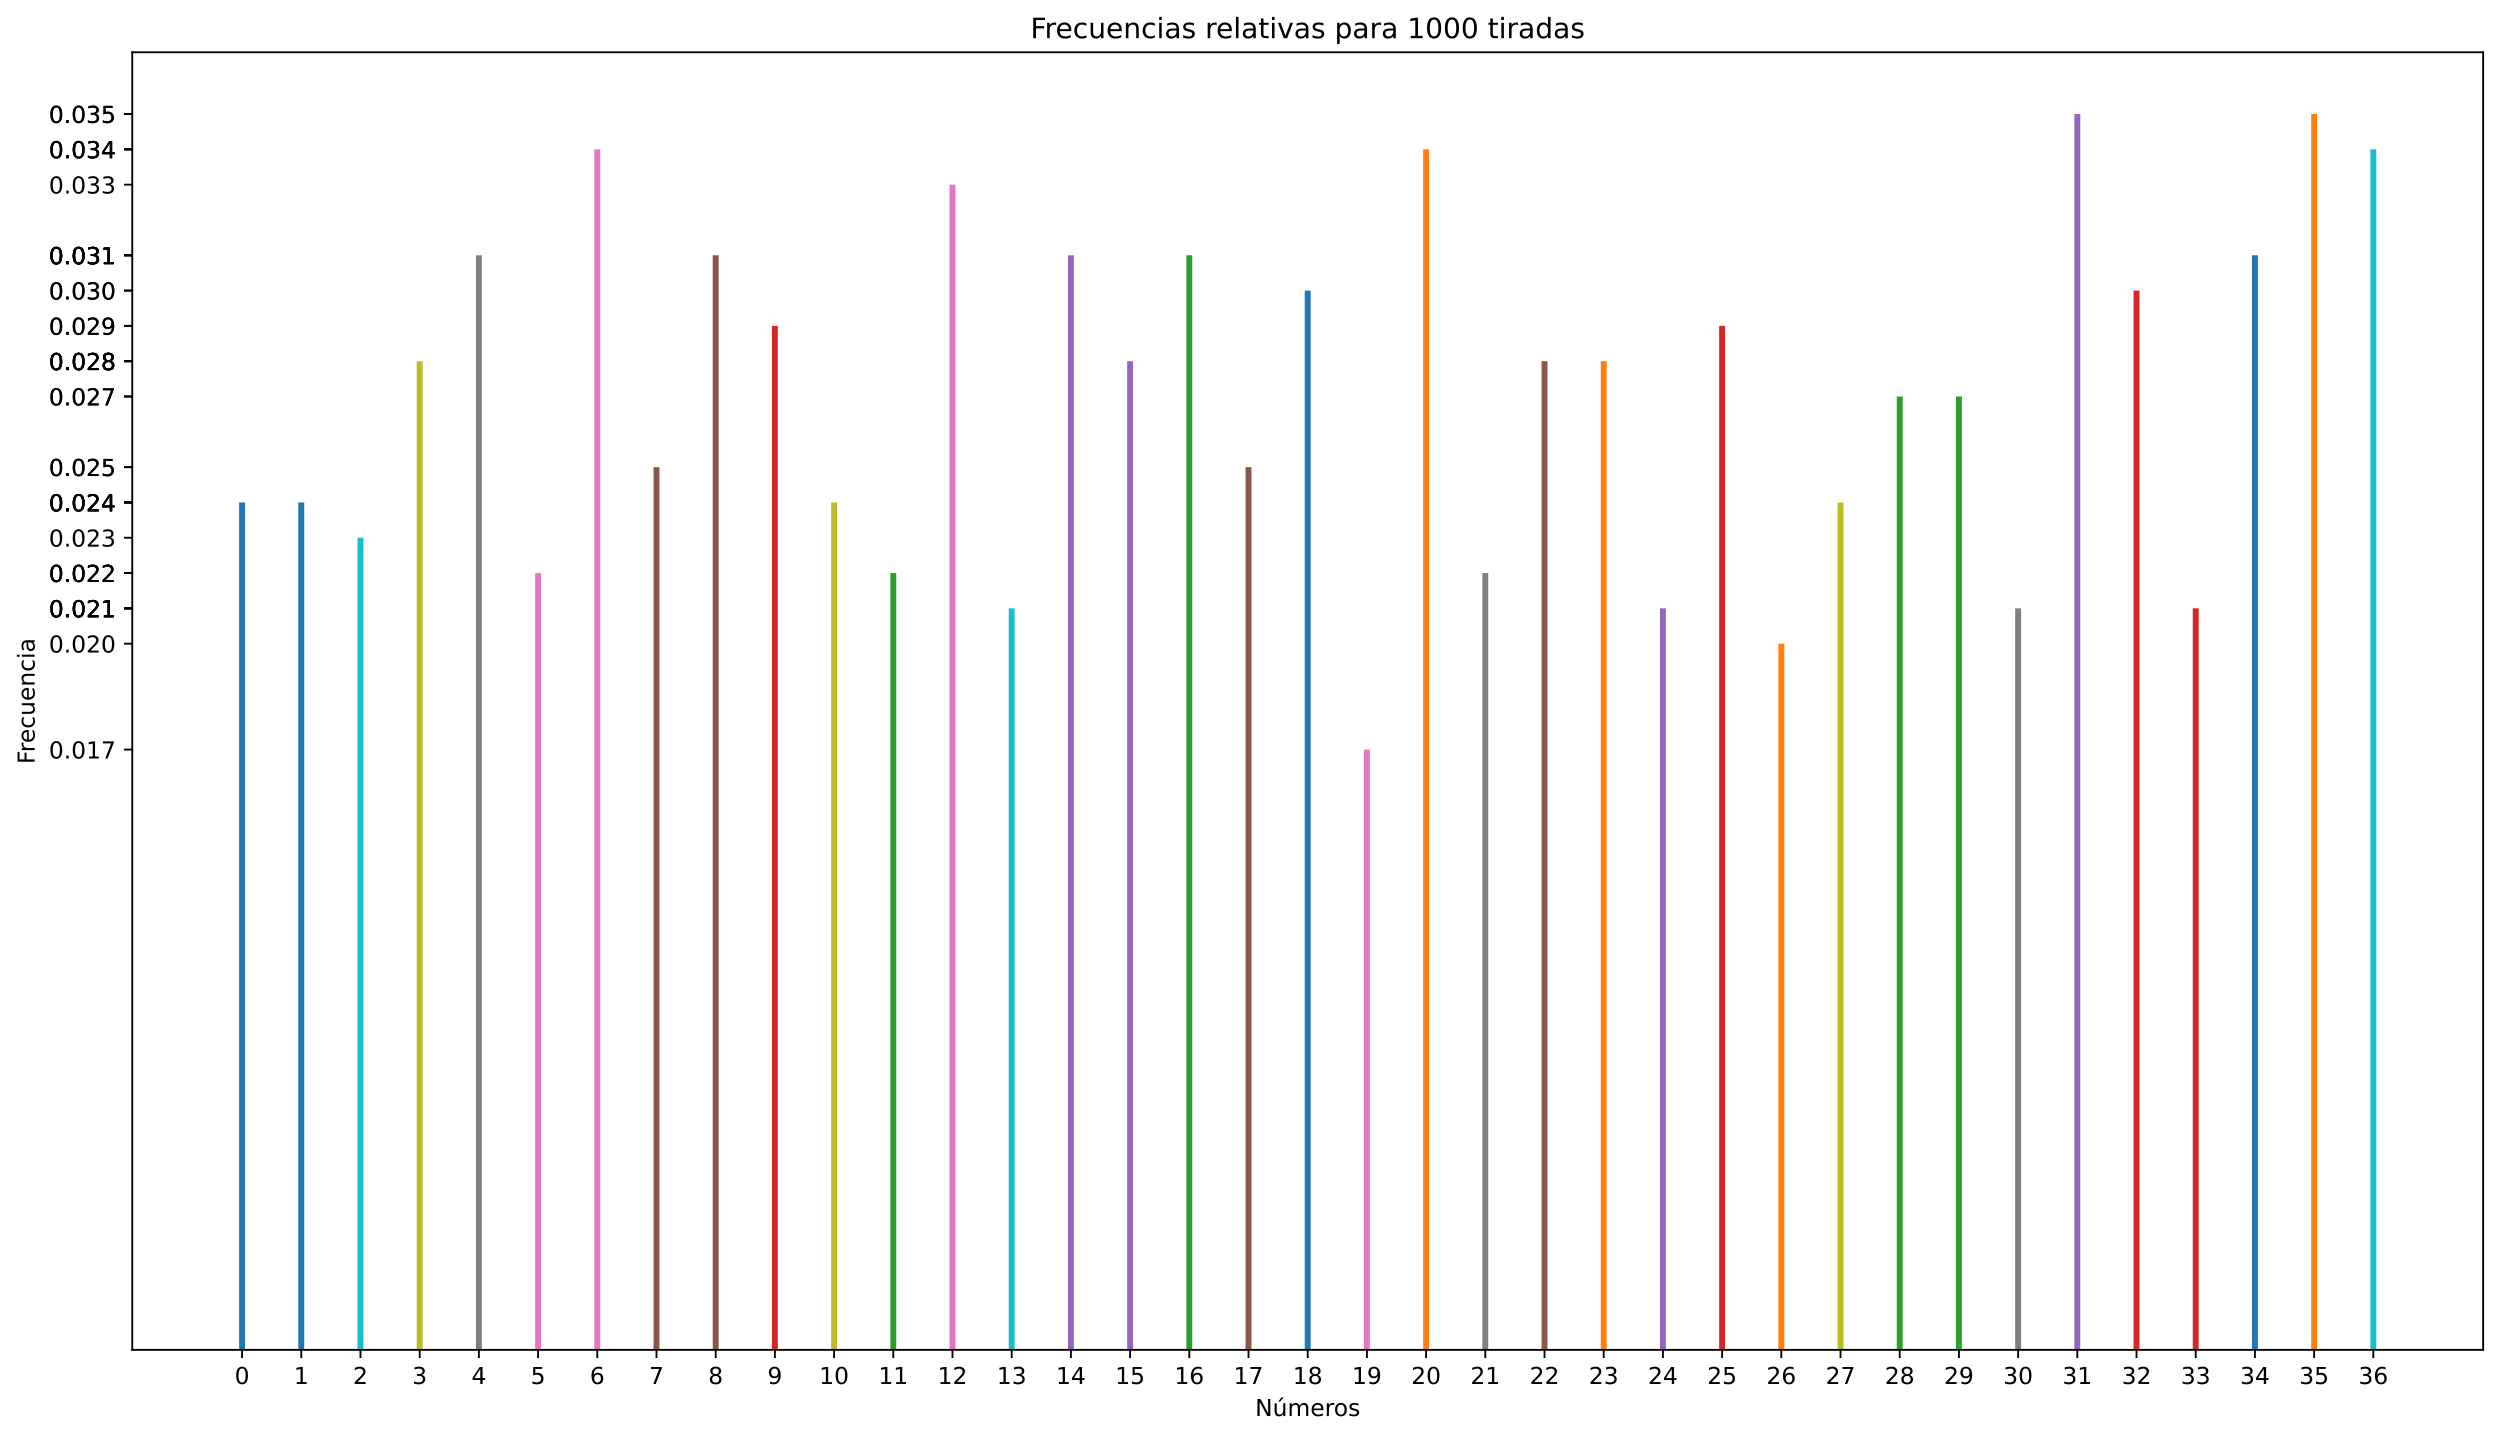 <?xml version="1.0" encoding="utf-8" standalone="no"?>
<!DOCTYPE svg PUBLIC "-//W3C//DTD SVG 1.1//EN"
  "http://www.w3.org/Graphics/SVG/1.1/DTD/svg11.dtd">
<!-- Created with matplotlib (https://matplotlib.org/) -->
<svg height="614.274pt" version="1.1" viewBox="0 0 1068.106 614.274" width="1068.106pt" xmlns="http://www.w3.org/2000/svg" xmlns:xlink="http://www.w3.org/1999/xlink">
 <defs>
  <style type="text/css">*{stroke-linecap:butt;stroke-linejoin:round;}</style>
 </defs>
 <g id="figure_1">
  <g id="patch_1">
   <path d="M 0 614.274 
L 1068.106 614.274 
L 1068.106 0 
L 0 0 
z
" style="fill:#ffffff;"/>
  </g>
  <g id="axes_1">
   <g id="patch_2">
    <path d="M 56.506 576.718 
L 1060.906 576.718 
L 1060.906 22.318 
L 56.506 22.318 
z
" style="fill:#ffffff;"/>
   </g>
   <g id="patch_3">
    <path clip-path="url(#pc0a656ea55)" d="M 962.136 576.718 
L 964.665 576.718 
L 964.665 109.061 
L 962.136 109.061 
z
" style="fill:#1f77b4;"/>
   </g>
   <g id="patch_4">
    <path clip-path="url(#pc0a656ea55)" d="M 987.429 576.718 
L 989.958 576.718 
L 989.958 48.718 
L 987.429 48.718 
z
" style="fill:#ff7f0e;"/>
   </g>
   <g id="patch_5">
    <path clip-path="url(#pc0a656ea55)" d="M 810.375 576.718 
L 812.905 576.718 
L 812.905 169.404 
L 810.375 169.404 
z
" style="fill:#2ca02c;"/>
   </g>
   <g id="patch_6">
    <path clip-path="url(#pc0a656ea55)" d="M 734.495 576.718 
L 737.025 576.718 
L 737.025 139.232 
L 734.495 139.232 
z
" style="fill:#d62728;"/>
   </g>
   <g id="patch_7">
    <path clip-path="url(#pc0a656ea55)" d="M 886.255 576.718 
L 888.785 576.718 
L 888.785 48.718 
L 886.255 48.718 
z
" style="fill:#9467bd;"/>
   </g>
   <g id="patch_8">
    <path clip-path="url(#pc0a656ea55)" d="M 279.214 576.718 
L 281.744 576.718 
L 281.744 199.575 
L 279.214 199.575 
z
" style="fill:#8c564b;"/>
   </g>
   <g id="patch_9">
    <path clip-path="url(#pc0a656ea55)" d="M 253.921 576.718 
L 256.45 576.718 
L 256.45 63.804 
L 253.921 63.804 
z
" style="fill:#e377c2;"/>
   </g>
   <g id="patch_10">
    <path clip-path="url(#pc0a656ea55)" d="M 203.334 576.718 
L 205.864 576.718 
L 205.864 109.061 
L 203.334 109.061 
z
" style="fill:#7f7f7f;"/>
   </g>
   <g id="patch_11">
    <path clip-path="url(#pc0a656ea55)" d="M 178.041 576.718 
L 180.57 576.718 
L 180.57 154.318 
L 178.041 154.318 
z
" style="fill:#bcbd22;"/>
   </g>
   <g id="patch_12">
    <path clip-path="url(#pc0a656ea55)" d="M 152.748 576.718 
L 155.277 576.718 
L 155.277 229.747 
L 152.748 229.747 
z
" style="fill:#17becf;"/>
   </g>
   <g id="patch_13">
    <path clip-path="url(#pc0a656ea55)" d="M 102.161 576.718 
L 104.69 576.718 
L 104.69 214.661 
L 102.161 214.661 
z
" style="fill:#1f77b4;"/>
   </g>
   <g id="patch_14">
    <path clip-path="url(#pc0a656ea55)" d="M 608.028 576.718 
L 610.558 576.718 
L 610.558 63.804 
L 608.028 63.804 
z
" style="fill:#ff7f0e;"/>
   </g>
   <g id="patch_15">
    <path clip-path="url(#pc0a656ea55)" d="M 380.388 576.718 
L 382.917 576.718 
L 382.917 244.832 
L 380.388 244.832 
z
" style="fill:#2ca02c;"/>
   </g>
   <g id="patch_16">
    <path clip-path="url(#pc0a656ea55)" d="M 329.801 576.718 
L 332.331 576.718 
L 332.331 139.232 
L 329.801 139.232 
z
" style="fill:#d62728;"/>
   </g>
   <g id="patch_17">
    <path clip-path="url(#pc0a656ea55)" d="M 456.268 576.718 
L 458.797 576.718 
L 458.797 109.061 
L 456.268 109.061 
z
" style="fill:#9467bd;"/>
   </g>
   <g id="patch_18">
    <path clip-path="url(#pc0a656ea55)" d="M 658.615 576.718 
L 661.144 576.718 
L 661.144 154.318 
L 658.615 154.318 
z
" style="fill:#8c564b;"/>
   </g>
   <g id="patch_19">
    <path clip-path="url(#pc0a656ea55)" d="M 228.628 576.718 
L 231.157 576.718 
L 231.157 244.832 
L 228.628 244.832 
z
" style="fill:#e377c2;"/>
   </g>
   <g id="patch_20">
    <path clip-path="url(#pc0a656ea55)" d="M 633.322 576.718 
L 635.851 576.718 
L 635.851 244.832 
L 633.322 244.832 
z
" style="fill:#7f7f7f;"/>
   </g>
   <g id="patch_21">
    <path clip-path="url(#pc0a656ea55)" d="M 355.095 576.718 
L 357.624 576.718 
L 357.624 214.661 
L 355.095 214.661 
z
" style="fill:#bcbd22;"/>
   </g>
   <g id="patch_22">
    <path clip-path="url(#pc0a656ea55)" d="M 1012.722 576.718 
L 1015.252 576.718 
L 1015.252 63.804 
L 1012.722 63.804 
z
" style="fill:#17becf;"/>
   </g>
   <g id="patch_23">
    <path clip-path="url(#pc0a656ea55)" d="M 127.454 576.718 
L 129.984 576.718 
L 129.984 214.661 
L 127.454 214.661 
z
" style="fill:#1f77b4;"/>
   </g>
   <g id="patch_24">
    <path clip-path="url(#pc0a656ea55)" d="M 683.908 576.718 
L 686.438 576.718 
L 686.438 154.318 
L 683.908 154.318 
z
" style="fill:#ff7f0e;"/>
   </g>
   <g id="patch_25">
    <path clip-path="url(#pc0a656ea55)" d="M 835.669 576.718 
L 838.198 576.718 
L 838.198 169.404 
L 835.669 169.404 
z
" style="fill:#2ca02c;"/>
   </g>
   <g id="patch_26">
    <path clip-path="url(#pc0a656ea55)" d="M 936.842 576.718 
L 939.372 576.718 
L 939.372 259.918 
L 936.842 259.918 
z
" style="fill:#d62728;"/>
   </g>
   <g id="patch_27">
    <path clip-path="url(#pc0a656ea55)" d="M 481.561 576.718 
L 484.091 576.718 
L 484.091 154.318 
L 481.561 154.318 
z
" style="fill:#9467bd;"/>
   </g>
   <g id="patch_28">
    <path clip-path="url(#pc0a656ea55)" d="M 304.508 576.718 
L 307.037 576.718 
L 307.037 109.061 
L 304.508 109.061 
z
" style="fill:#8c564b;"/>
   </g>
   <g id="patch_29">
    <path clip-path="url(#pc0a656ea55)" d="M 405.681 576.718 
L 408.211 576.718 
L 408.211 78.89 
L 405.681 78.89 
z
" style="fill:#e377c2;"/>
   </g>
   <g id="patch_30">
    <path clip-path="url(#pc0a656ea55)" d="M 860.962 576.718 
L 863.491 576.718 
L 863.491 259.918 
L 860.962 259.918 
z
" style="fill:#7f7f7f;"/>
   </g>
   <g id="patch_31">
    <path clip-path="url(#pc0a656ea55)" d="M 785.082 576.718 
L 787.611 576.718 
L 787.611 214.661 
L 785.082 214.661 
z
" style="fill:#bcbd22;"/>
   </g>
   <g id="patch_32">
    <path clip-path="url(#pc0a656ea55)" d="M 430.975 576.718 
L 433.504 576.718 
L 433.504 259.918 
L 430.975 259.918 
z
" style="fill:#17becf;"/>
   </g>
   <g id="patch_33">
    <path clip-path="url(#pc0a656ea55)" d="M 557.442 576.718 
L 559.971 576.718 
L 559.971 124.147 
L 557.442 124.147 
z
" style="fill:#1f77b4;"/>
   </g>
   <g id="patch_34">
    <path clip-path="url(#pc0a656ea55)" d="M 759.789 576.718 
L 762.318 576.718 
L 762.318 275.004 
L 759.789 275.004 
z
" style="fill:#ff7f0e;"/>
   </g>
   <g id="patch_35">
    <path clip-path="url(#pc0a656ea55)" d="M 506.855 576.718 
L 509.384 576.718 
L 509.384 109.061 
L 506.855 109.061 
z
" style="fill:#2ca02c;"/>
   </g>
   <g id="patch_36">
    <path clip-path="url(#pc0a656ea55)" d="M 911.549 576.718 
L 914.078 576.718 
L 914.078 124.147 
L 911.549 124.147 
z
" style="fill:#d62728;"/>
   </g>
   <g id="patch_37">
    <path clip-path="url(#pc0a656ea55)" d="M 709.202 576.718 
L 711.731 576.718 
L 711.731 259.918 
L 709.202 259.918 
z
" style="fill:#9467bd;"/>
   </g>
   <g id="patch_38">
    <path clip-path="url(#pc0a656ea55)" d="M 532.148 576.718 
L 534.678 576.718 
L 534.678 199.575 
L 532.148 199.575 
z
" style="fill:#8c564b;"/>
   </g>
   <g id="patch_39">
    <path clip-path="url(#pc0a656ea55)" d="M 582.735 576.718 
L 585.264 576.718 
L 585.264 320.261 
L 582.735 320.261 
z
" style="fill:#e377c2;"/>
   </g>
   <g id="matplotlib.axis_1">
    <g id="xtick_1">
     <g id="line2d_1">
      <defs>
       <path d="M 0 0 
L 0 3.5 
" id="m8abdfd2ed1" style="stroke:#000000;stroke-width:0.8;"/>
      </defs>
      <g>
       <use style="stroke:#000000;stroke-width:0.8;" x="963.4" xlink:href="#m8abdfd2ed1" y="576.718"/>
      </g>
     </g>
     <g id="text_1">
      <!-- 34 -->
      <g transform="translate(957.038 591.317)scale(0.1 -0.1)">
       <defs>
        <path d="M 40.578 39.312 
Q 47.656 37.797 51.625 33 
Q 55.609 28.219 55.609 21.188 
Q 55.609 10.406 48.188 4.484 
Q 40.766 -1.422 27.094 -1.422 
Q 22.516 -1.422 17.656 -0.516 
Q 12.797 0.391 7.625 2.203 
L 7.625 11.719 
Q 11.719 9.328 16.594 8.109 
Q 21.484 6.891 26.812 6.891 
Q 36.078 6.891 40.938 10.547 
Q 45.797 14.203 45.797 21.188 
Q 45.797 27.641 41.281 31.266 
Q 36.766 34.906 28.719 34.906 
L 20.219 34.906 
L 20.219 43.016 
L 29.109 43.016 
Q 36.375 43.016 40.234 45.922 
Q 44.094 48.828 44.094 54.297 
Q 44.094 59.906 40.109 62.906 
Q 36.141 65.922 28.719 65.922 
Q 24.656 65.922 20.016 65.031 
Q 15.375 64.156 9.812 62.312 
L 9.812 71.094 
Q 15.438 72.656 20.344 73.438 
Q 25.25 74.219 29.594 74.219 
Q 40.828 74.219 47.359 69.109 
Q 53.906 64.016 53.906 55.328 
Q 53.906 49.266 50.438 45.094 
Q 46.969 40.922 40.578 39.312 
z
" id="DejaVuSans-51"/>
        <path d="M 37.797 64.312 
L 12.891 25.391 
L 37.797 25.391 
z
M 35.203 72.906 
L 47.609 72.906 
L 47.609 25.391 
L 58.016 25.391 
L 58.016 17.188 
L 47.609 17.188 
L 47.609 0 
L 37.797 0 
L 37.797 17.188 
L 4.891 17.188 
L 4.891 26.703 
z
" id="DejaVuSans-52"/>
       </defs>
       <use xlink:href="#DejaVuSans-51"/>
       <use x="63.623" xlink:href="#DejaVuSans-52"/>
      </g>
     </g>
    </g>
    <g id="xtick_2">
     <g id="line2d_2">
      <g>
       <use style="stroke:#000000;stroke-width:0.8;" x="988.694" xlink:href="#m8abdfd2ed1" y="576.718"/>
      </g>
     </g>
     <g id="text_2">
      <!-- 35 -->
      <g transform="translate(982.331 591.317)scale(0.1 -0.1)">
       <defs>
        <path d="M 10.797 72.906 
L 49.516 72.906 
L 49.516 64.594 
L 19.828 64.594 
L 19.828 46.734 
Q 21.969 47.469 24.109 47.828 
Q 26.266 48.188 28.422 48.188 
Q 40.625 48.188 47.75 41.5 
Q 54.891 34.812 54.891 23.391 
Q 54.891 11.625 47.562 5.094 
Q 40.234 -1.422 26.906 -1.422 
Q 22.312 -1.422 17.547 -0.641 
Q 12.797 0.141 7.719 1.703 
L 7.719 11.625 
Q 12.109 9.234 16.797 8.062 
Q 21.484 6.891 26.703 6.891 
Q 35.156 6.891 40.078 11.328 
Q 45.016 15.766 45.016 23.391 
Q 45.016 31 40.078 35.438 
Q 35.156 39.891 26.703 39.891 
Q 22.75 39.891 18.812 39.016 
Q 14.891 38.141 10.797 36.281 
z
" id="DejaVuSans-53"/>
       </defs>
       <use xlink:href="#DejaVuSans-51"/>
       <use x="63.623" xlink:href="#DejaVuSans-53"/>
      </g>
     </g>
    </g>
    <g id="xtick_3">
     <g id="line2d_3">
      <g>
       <use style="stroke:#000000;stroke-width:0.8;" x="811.64" xlink:href="#m8abdfd2ed1" y="576.718"/>
      </g>
     </g>
     <g id="text_3">
      <!-- 28 -->
      <g transform="translate(805.278 591.317)scale(0.1 -0.1)">
       <defs>
        <path d="M 19.188 8.297 
L 53.609 8.297 
L 53.609 0 
L 7.328 0 
L 7.328 8.297 
Q 12.938 14.109 22.625 23.891 
Q 32.328 33.688 34.812 36.531 
Q 39.547 41.844 41.422 45.531 
Q 43.312 49.219 43.312 52.781 
Q 43.312 58.594 39.234 62.25 
Q 35.156 65.922 28.609 65.922 
Q 23.969 65.922 18.812 64.312 
Q 13.672 62.703 7.812 59.422 
L 7.812 69.391 
Q 13.766 71.781 18.938 73 
Q 24.125 74.219 28.422 74.219 
Q 39.75 74.219 46.484 68.547 
Q 53.219 62.891 53.219 53.422 
Q 53.219 48.922 51.531 44.891 
Q 49.859 40.875 45.406 35.406 
Q 44.188 33.984 37.641 27.219 
Q 31.109 20.453 19.188 8.297 
z
" id="DejaVuSans-50"/>
        <path d="M 31.781 34.625 
Q 24.75 34.625 20.719 30.859 
Q 16.703 27.094 16.703 20.516 
Q 16.703 13.922 20.719 10.156 
Q 24.75 6.391 31.781 6.391 
Q 38.812 6.391 42.859 10.172 
Q 46.922 13.969 46.922 20.516 
Q 46.922 27.094 42.891 30.859 
Q 38.875 34.625 31.781 34.625 
z
M 21.922 38.812 
Q 15.578 40.375 12.031 44.719 
Q 8.5 49.078 8.5 55.328 
Q 8.5 64.062 14.719 69.141 
Q 20.953 74.219 31.781 74.219 
Q 42.672 74.219 48.875 69.141 
Q 55.078 64.062 55.078 55.328 
Q 55.078 49.078 51.531 44.719 
Q 48 40.375 41.703 38.812 
Q 48.828 37.156 52.797 32.312 
Q 56.781 27.484 56.781 20.516 
Q 56.781 9.906 50.312 4.234 
Q 43.844 -1.422 31.781 -1.422 
Q 19.734 -1.422 13.25 4.234 
Q 6.781 9.906 6.781 20.516 
Q 6.781 27.484 10.781 32.312 
Q 14.797 37.156 21.922 38.812 
z
M 18.312 54.391 
Q 18.312 48.734 21.844 45.562 
Q 25.391 42.391 31.781 42.391 
Q 38.141 42.391 41.719 45.562 
Q 45.312 48.734 45.312 54.391 
Q 45.312 60.062 41.719 63.234 
Q 38.141 66.406 31.781 66.406 
Q 25.391 66.406 21.844 63.234 
Q 18.312 60.062 18.312 54.391 
z
" id="DejaVuSans-56"/>
       </defs>
       <use xlink:href="#DejaVuSans-50"/>
       <use x="63.623" xlink:href="#DejaVuSans-56"/>
      </g>
     </g>
    </g>
    <g id="xtick_4">
     <g id="line2d_4">
      <g>
       <use style="stroke:#000000;stroke-width:0.8;" x="735.76" xlink:href="#m8abdfd2ed1" y="576.718"/>
      </g>
     </g>
     <g id="text_4">
      <!-- 25 -->
      <g transform="translate(729.397 591.317)scale(0.1 -0.1)">
       <use xlink:href="#DejaVuSans-50"/>
       <use x="63.623" xlink:href="#DejaVuSans-53"/>
      </g>
     </g>
    </g>
    <g id="xtick_5">
     <g id="line2d_5">
      <g>
       <use style="stroke:#000000;stroke-width:0.8;" x="887.52" xlink:href="#m8abdfd2ed1" y="576.718"/>
      </g>
     </g>
     <g id="text_5">
      <!-- 31 -->
      <g transform="translate(881.158 591.317)scale(0.1 -0.1)">
       <defs>
        <path d="M 12.406 8.297 
L 28.516 8.297 
L 28.516 63.922 
L 10.984 60.406 
L 10.984 69.391 
L 28.422 72.906 
L 38.281 72.906 
L 38.281 8.297 
L 54.391 8.297 
L 54.391 0 
L 12.406 0 
z
" id="DejaVuSans-49"/>
       </defs>
       <use xlink:href="#DejaVuSans-51"/>
       <use x="63.623" xlink:href="#DejaVuSans-49"/>
      </g>
     </g>
    </g>
    <g id="xtick_6">
     <g id="line2d_6">
      <g>
       <use style="stroke:#000000;stroke-width:0.8;" x="280.479" xlink:href="#m8abdfd2ed1" y="576.718"/>
      </g>
     </g>
     <g id="text_6">
      <!-- 7 -->
      <g transform="translate(277.298 591.317)scale(0.1 -0.1)">
       <defs>
        <path d="M 8.203 72.906 
L 55.078 72.906 
L 55.078 68.703 
L 28.609 0 
L 18.312 0 
L 43.219 64.594 
L 8.203 64.594 
z
" id="DejaVuSans-55"/>
       </defs>
       <use xlink:href="#DejaVuSans-55"/>
      </g>
     </g>
    </g>
    <g id="xtick_7">
     <g id="line2d_7">
      <g>
       <use style="stroke:#000000;stroke-width:0.8;" x="255.186" xlink:href="#m8abdfd2ed1" y="576.718"/>
      </g>
     </g>
     <g id="text_7">
      <!-- 6 -->
      <g transform="translate(252.004 591.317)scale(0.1 -0.1)">
       <defs>
        <path d="M 33.016 40.375 
Q 26.375 40.375 22.484 35.828 
Q 18.609 31.297 18.609 23.391 
Q 18.609 15.531 22.484 10.953 
Q 26.375 6.391 33.016 6.391 
Q 39.656 6.391 43.531 10.953 
Q 47.406 15.531 47.406 23.391 
Q 47.406 31.297 43.531 35.828 
Q 39.656 40.375 33.016 40.375 
z
M 52.594 71.297 
L 52.594 62.312 
Q 48.875 64.062 45.094 64.984 
Q 41.312 65.922 37.594 65.922 
Q 27.828 65.922 22.672 59.328 
Q 17.531 52.734 16.797 39.406 
Q 19.672 43.656 24.016 45.922 
Q 28.375 48.188 33.594 48.188 
Q 44.578 48.188 50.953 41.516 
Q 57.328 34.859 57.328 23.391 
Q 57.328 12.156 50.688 5.359 
Q 44.047 -1.422 33.016 -1.422 
Q 20.359 -1.422 13.672 8.266 
Q 6.984 17.969 6.984 36.375 
Q 6.984 53.656 15.188 63.938 
Q 23.391 74.219 37.203 74.219 
Q 40.922 74.219 44.703 73.484 
Q 48.484 72.75 52.594 71.297 
z
" id="DejaVuSans-54"/>
       </defs>
       <use xlink:href="#DejaVuSans-54"/>
      </g>
     </g>
    </g>
    <g id="xtick_8">
     <g id="line2d_8">
      <g>
       <use style="stroke:#000000;stroke-width:0.8;" x="204.599" xlink:href="#m8abdfd2ed1" y="576.718"/>
      </g>
     </g>
     <g id="text_8">
      <!-- 4 -->
      <g transform="translate(201.418 591.317)scale(0.1 -0.1)">
       <use xlink:href="#DejaVuSans-52"/>
      </g>
     </g>
    </g>
    <g id="xtick_9">
     <g id="line2d_9">
      <g>
       <use style="stroke:#000000;stroke-width:0.8;" x="179.306" xlink:href="#m8abdfd2ed1" y="576.718"/>
      </g>
     </g>
     <g id="text_9">
      <!-- 3 -->
      <g transform="translate(176.124 591.317)scale(0.1 -0.1)">
       <use xlink:href="#DejaVuSans-51"/>
      </g>
     </g>
    </g>
    <g id="xtick_10">
     <g id="line2d_10">
      <g>
       <use style="stroke:#000000;stroke-width:0.8;" x="154.012" xlink:href="#m8abdfd2ed1" y="576.718"/>
      </g>
     </g>
     <g id="text_10">
      <!-- 2 -->
      <g transform="translate(150.831 591.317)scale(0.1 -0.1)">
       <use xlink:href="#DejaVuSans-50"/>
      </g>
     </g>
    </g>
    <g id="xtick_11">
     <g id="line2d_11">
      <g>
       <use style="stroke:#000000;stroke-width:0.8;" x="103.425" xlink:href="#m8abdfd2ed1" y="576.718"/>
      </g>
     </g>
     <g id="text_11">
      <!-- 0 -->
      <g transform="translate(100.244 591.317)scale(0.1 -0.1)">
       <defs>
        <path d="M 31.781 66.406 
Q 24.172 66.406 20.328 58.906 
Q 16.5 51.422 16.5 36.375 
Q 16.5 21.391 20.328 13.891 
Q 24.172 6.391 31.781 6.391 
Q 39.453 6.391 43.281 13.891 
Q 47.125 21.391 47.125 36.375 
Q 47.125 51.422 43.281 58.906 
Q 39.453 66.406 31.781 66.406 
z
M 31.781 74.219 
Q 44.047 74.219 50.516 64.516 
Q 56.984 54.828 56.984 36.375 
Q 56.984 17.969 50.516 8.266 
Q 44.047 -1.422 31.781 -1.422 
Q 19.531 -1.422 13.062 8.266 
Q 6.594 17.969 6.594 36.375 
Q 6.594 54.828 13.062 64.516 
Q 19.531 74.219 31.781 74.219 
z
" id="DejaVuSans-48"/>
       </defs>
       <use xlink:href="#DejaVuSans-48"/>
      </g>
     </g>
    </g>
    <g id="xtick_12">
     <g id="line2d_12">
      <g>
       <use style="stroke:#000000;stroke-width:0.8;" x="609.293" xlink:href="#m8abdfd2ed1" y="576.718"/>
      </g>
     </g>
     <g id="text_12">
      <!-- 20 -->
      <g transform="translate(602.931 591.317)scale(0.1 -0.1)">
       <use xlink:href="#DejaVuSans-50"/>
       <use x="63.623" xlink:href="#DejaVuSans-48"/>
      </g>
     </g>
    </g>
    <g id="xtick_13">
     <g id="line2d_13">
      <g>
       <use style="stroke:#000000;stroke-width:0.8;" x="381.653" xlink:href="#m8abdfd2ed1" y="576.718"/>
      </g>
     </g>
     <g id="text_13">
      <!-- 11 -->
      <g transform="translate(375.29 591.317)scale(0.1 -0.1)">
       <use xlink:href="#DejaVuSans-49"/>
       <use x="63.623" xlink:href="#DejaVuSans-49"/>
      </g>
     </g>
    </g>
    <g id="xtick_14">
     <g id="line2d_14">
      <g>
       <use style="stroke:#000000;stroke-width:0.8;" x="331.066" xlink:href="#m8abdfd2ed1" y="576.718"/>
      </g>
     </g>
     <g id="text_14">
      <!-- 9 -->
      <g transform="translate(327.885 591.317)scale(0.1 -0.1)">
       <defs>
        <path d="M 10.984 1.516 
L 10.984 10.5 
Q 14.703 8.734 18.5 7.812 
Q 22.312 6.891 25.984 6.891 
Q 35.75 6.891 40.891 13.453 
Q 46.047 20.016 46.781 33.406 
Q 43.953 29.203 39.594 26.953 
Q 35.25 24.703 29.984 24.703 
Q 19.047 24.703 12.672 31.312 
Q 6.297 37.938 6.297 49.422 
Q 6.297 60.641 12.938 67.422 
Q 19.578 74.219 30.609 74.219 
Q 43.266 74.219 49.922 64.516 
Q 56.594 54.828 56.594 36.375 
Q 56.594 19.141 48.406 8.859 
Q 40.234 -1.422 26.422 -1.422 
Q 22.703 -1.422 18.891 -0.688 
Q 15.094 0.047 10.984 1.516 
z
M 30.609 32.422 
Q 37.25 32.422 41.125 36.953 
Q 45.016 41.5 45.016 49.422 
Q 45.016 57.281 41.125 61.844 
Q 37.25 66.406 30.609 66.406 
Q 23.969 66.406 20.094 61.844 
Q 16.219 57.281 16.219 49.422 
Q 16.219 41.5 20.094 36.953 
Q 23.969 32.422 30.609 32.422 
z
" id="DejaVuSans-57"/>
       </defs>
       <use xlink:href="#DejaVuSans-57"/>
      </g>
     </g>
    </g>
    <g id="xtick_15">
     <g id="line2d_15">
      <g>
       <use style="stroke:#000000;stroke-width:0.8;" x="457.533" xlink:href="#m8abdfd2ed1" y="576.718"/>
      </g>
     </g>
     <g id="text_15">
      <!-- 14 -->
      <g transform="translate(451.17 591.317)scale(0.1 -0.1)">
       <use xlink:href="#DejaVuSans-49"/>
       <use x="63.623" xlink:href="#DejaVuSans-52"/>
      </g>
     </g>
    </g>
    <g id="xtick_16">
     <g id="line2d_16">
      <g>
       <use style="stroke:#000000;stroke-width:0.8;" x="659.88" xlink:href="#m8abdfd2ed1" y="576.718"/>
      </g>
     </g>
     <g id="text_16">
      <!-- 22 -->
      <g transform="translate(653.517 591.317)scale(0.1 -0.1)">
       <use xlink:href="#DejaVuSans-50"/>
       <use x="63.623" xlink:href="#DejaVuSans-50"/>
      </g>
     </g>
    </g>
    <g id="xtick_17">
     <g id="line2d_17">
      <g>
       <use style="stroke:#000000;stroke-width:0.8;" x="229.892" xlink:href="#m8abdfd2ed1" y="576.718"/>
      </g>
     </g>
     <g id="text_17">
      <!-- 5 -->
      <g transform="translate(226.711 591.317)scale(0.1 -0.1)">
       <use xlink:href="#DejaVuSans-53"/>
      </g>
     </g>
    </g>
    <g id="xtick_18">
     <g id="line2d_18">
      <g>
       <use style="stroke:#000000;stroke-width:0.8;" x="634.586" xlink:href="#m8abdfd2ed1" y="576.718"/>
      </g>
     </g>
     <g id="text_18">
      <!-- 21 -->
      <g transform="translate(628.224 591.317)scale(0.1 -0.1)">
       <use xlink:href="#DejaVuSans-50"/>
       <use x="63.623" xlink:href="#DejaVuSans-49"/>
      </g>
     </g>
    </g>
    <g id="xtick_19">
     <g id="line2d_19">
      <g>
       <use style="stroke:#000000;stroke-width:0.8;" x="356.359" xlink:href="#m8abdfd2ed1" y="576.718"/>
      </g>
     </g>
     <g id="text_19">
      <!-- 10 -->
      <g transform="translate(349.997 591.317)scale(0.1 -0.1)">
       <use xlink:href="#DejaVuSans-49"/>
       <use x="63.623" xlink:href="#DejaVuSans-48"/>
      </g>
     </g>
    </g>
    <g id="xtick_20">
     <g id="line2d_20">
      <g>
       <use style="stroke:#000000;stroke-width:0.8;" x="1013.987" xlink:href="#m8abdfd2ed1" y="576.718"/>
      </g>
     </g>
     <g id="text_20">
      <!-- 36 -->
      <g transform="translate(1007.625 591.317)scale(0.1 -0.1)">
       <use xlink:href="#DejaVuSans-51"/>
       <use x="63.623" xlink:href="#DejaVuSans-54"/>
      </g>
     </g>
    </g>
    <g id="xtick_21">
     <g id="line2d_21">
      <g>
       <use style="stroke:#000000;stroke-width:0.8;" x="128.719" xlink:href="#m8abdfd2ed1" y="576.718"/>
      </g>
     </g>
     <g id="text_21">
      <!-- 1 -->
      <g transform="translate(125.538 591.317)scale(0.1 -0.1)">
       <use xlink:href="#DejaVuSans-49"/>
      </g>
     </g>
    </g>
    <g id="xtick_22">
     <g id="line2d_22">
      <g>
       <use style="stroke:#000000;stroke-width:0.8;" x="685.173" xlink:href="#m8abdfd2ed1" y="576.718"/>
      </g>
     </g>
     <g id="text_22">
      <!-- 23 -->
      <g transform="translate(678.811 591.317)scale(0.1 -0.1)">
       <use xlink:href="#DejaVuSans-50"/>
       <use x="63.623" xlink:href="#DejaVuSans-51"/>
      </g>
     </g>
    </g>
    <g id="xtick_23">
     <g id="line2d_23">
      <g>
       <use style="stroke:#000000;stroke-width:0.8;" x="836.933" xlink:href="#m8abdfd2ed1" y="576.718"/>
      </g>
     </g>
     <g id="text_23">
      <!-- 29 -->
      <g transform="translate(830.571 591.317)scale(0.1 -0.1)">
       <use xlink:href="#DejaVuSans-50"/>
       <use x="63.623" xlink:href="#DejaVuSans-57"/>
      </g>
     </g>
    </g>
    <g id="xtick_24">
     <g id="line2d_24">
      <g>
       <use style="stroke:#000000;stroke-width:0.8;" x="938.107" xlink:href="#m8abdfd2ed1" y="576.718"/>
      </g>
     </g>
     <g id="text_24">
      <!-- 33 -->
      <g transform="translate(931.744 591.317)scale(0.1 -0.1)">
       <use xlink:href="#DejaVuSans-51"/>
       <use x="63.623" xlink:href="#DejaVuSans-51"/>
      </g>
     </g>
    </g>
    <g id="xtick_25">
     <g id="line2d_25">
      <g>
       <use style="stroke:#000000;stroke-width:0.8;" x="482.826" xlink:href="#m8abdfd2ed1" y="576.718"/>
      </g>
     </g>
     <g id="text_25">
      <!-- 15 -->
      <g transform="translate(476.464 591.317)scale(0.1 -0.1)">
       <use xlink:href="#DejaVuSans-49"/>
       <use x="63.623" xlink:href="#DejaVuSans-53"/>
      </g>
     </g>
    </g>
    <g id="xtick_26">
     <g id="line2d_26">
      <g>
       <use style="stroke:#000000;stroke-width:0.8;" x="305.772" xlink:href="#m8abdfd2ed1" y="576.718"/>
      </g>
     </g>
     <g id="text_26">
      <!-- 8 -->
      <g transform="translate(302.591 591.317)scale(0.1 -0.1)">
       <use xlink:href="#DejaVuSans-56"/>
      </g>
     </g>
    </g>
    <g id="xtick_27">
     <g id="line2d_27">
      <g>
       <use style="stroke:#000000;stroke-width:0.8;" x="406.946" xlink:href="#m8abdfd2ed1" y="576.718"/>
      </g>
     </g>
     <g id="text_27">
      <!-- 12 -->
      <g transform="translate(400.583 591.317)scale(0.1 -0.1)">
       <use xlink:href="#DejaVuSans-49"/>
       <use x="63.623" xlink:href="#DejaVuSans-50"/>
      </g>
     </g>
    </g>
    <g id="xtick_28">
     <g id="line2d_28">
      <g>
       <use style="stroke:#000000;stroke-width:0.8;" x="862.227" xlink:href="#m8abdfd2ed1" y="576.718"/>
      </g>
     </g>
     <g id="text_28">
      <!-- 30 -->
      <g transform="translate(855.864 591.317)scale(0.1 -0.1)">
       <use xlink:href="#DejaVuSans-51"/>
       <use x="63.623" xlink:href="#DejaVuSans-48"/>
      </g>
     </g>
    </g>
    <g id="xtick_29">
     <g id="line2d_29">
      <g>
       <use style="stroke:#000000;stroke-width:0.8;" x="786.347" xlink:href="#m8abdfd2ed1" y="576.718"/>
      </g>
     </g>
     <g id="text_29">
      <!-- 27 -->
      <g transform="translate(779.984 591.317)scale(0.1 -0.1)">
       <use xlink:href="#DejaVuSans-50"/>
       <use x="63.623" xlink:href="#DejaVuSans-55"/>
      </g>
     </g>
    </g>
    <g id="xtick_30">
     <g id="line2d_30">
      <g>
       <use style="stroke:#000000;stroke-width:0.8;" x="432.239" xlink:href="#m8abdfd2ed1" y="576.718"/>
      </g>
     </g>
     <g id="text_30">
      <!-- 13 -->
      <g transform="translate(425.877 591.317)scale(0.1 -0.1)">
       <use xlink:href="#DejaVuSans-49"/>
       <use x="63.623" xlink:href="#DejaVuSans-51"/>
      </g>
     </g>
    </g>
    <g id="xtick_31">
     <g id="line2d_31">
      <g>
       <use style="stroke:#000000;stroke-width:0.8;" x="558.706" xlink:href="#m8abdfd2ed1" y="576.718"/>
      </g>
     </g>
     <g id="text_31">
      <!-- 18 -->
      <g transform="translate(552.344 591.317)scale(0.1 -0.1)">
       <use xlink:href="#DejaVuSans-49"/>
       <use x="63.623" xlink:href="#DejaVuSans-56"/>
      </g>
     </g>
    </g>
    <g id="xtick_32">
     <g id="line2d_32">
      <g>
       <use style="stroke:#000000;stroke-width:0.8;" x="761.053" xlink:href="#m8abdfd2ed1" y="576.718"/>
      </g>
     </g>
     <g id="text_32">
      <!-- 26 -->
      <g transform="translate(754.691 591.317)scale(0.1 -0.1)">
       <use xlink:href="#DejaVuSans-50"/>
       <use x="63.623" xlink:href="#DejaVuSans-54"/>
      </g>
     </g>
    </g>
    <g id="xtick_33">
     <g id="line2d_33">
      <g>
       <use style="stroke:#000000;stroke-width:0.8;" x="508.119" xlink:href="#m8abdfd2ed1" y="576.718"/>
      </g>
     </g>
     <g id="text_33">
      <!-- 16 -->
      <g transform="translate(501.757 591.317)scale(0.1 -0.1)">
       <use xlink:href="#DejaVuSans-49"/>
       <use x="63.623" xlink:href="#DejaVuSans-54"/>
      </g>
     </g>
    </g>
    <g id="xtick_34">
     <g id="line2d_34">
      <g>
       <use style="stroke:#000000;stroke-width:0.8;" x="912.814" xlink:href="#m8abdfd2ed1" y="576.718"/>
      </g>
     </g>
     <g id="text_34">
      <!-- 32 -->
      <g transform="translate(906.451 591.317)scale(0.1 -0.1)">
       <use xlink:href="#DejaVuSans-51"/>
       <use x="63.623" xlink:href="#DejaVuSans-50"/>
      </g>
     </g>
    </g>
    <g id="xtick_35">
     <g id="line2d_35">
      <g>
       <use style="stroke:#000000;stroke-width:0.8;" x="710.467" xlink:href="#m8abdfd2ed1" y="576.718"/>
      </g>
     </g>
     <g id="text_35">
      <!-- 24 -->
      <g transform="translate(704.104 591.317)scale(0.1 -0.1)">
       <use xlink:href="#DejaVuSans-50"/>
       <use x="63.623" xlink:href="#DejaVuSans-52"/>
      </g>
     </g>
    </g>
    <g id="xtick_36">
     <g id="line2d_36">
      <g>
       <use style="stroke:#000000;stroke-width:0.8;" x="533.413" xlink:href="#m8abdfd2ed1" y="576.718"/>
      </g>
     </g>
     <g id="text_36">
      <!-- 17 -->
      <g transform="translate(527.05 591.317)scale(0.1 -0.1)">
       <use xlink:href="#DejaVuSans-49"/>
       <use x="63.623" xlink:href="#DejaVuSans-55"/>
      </g>
     </g>
    </g>
    <g id="xtick_37">
     <g id="line2d_37">
      <g>
       <use style="stroke:#000000;stroke-width:0.8;" x="584" xlink:href="#m8abdfd2ed1" y="576.718"/>
      </g>
     </g>
     <g id="text_37">
      <!-- 19 -->
      <g transform="translate(577.637 591.317)scale(0.1 -0.1)">
       <use xlink:href="#DejaVuSans-49"/>
       <use x="63.623" xlink:href="#DejaVuSans-57"/>
      </g>
     </g>
    </g>
    <g id="text_38">
     <!-- Números -->
     <g transform="translate(536.243 604.995)scale(0.1 -0.1)">
      <defs>
       <path d="M 9.812 72.906 
L 23.094 72.906 
L 55.422 11.922 
L 55.422 72.906 
L 64.984 72.906 
L 64.984 0 
L 51.703 0 
L 19.391 60.984 
L 19.391 0 
L 9.812 0 
z
" id="DejaVuSans-78"/>
       <path d="M 8.5 21.578 
L 8.5 54.688 
L 17.484 54.688 
L 17.484 21.922 
Q 17.484 14.156 20.5 10.266 
Q 23.531 6.391 29.594 6.391 
Q 36.859 6.391 41.078 11.031 
Q 45.312 15.672 45.312 23.688 
L 45.312 54.688 
L 54.297 54.688 
L 54.297 0 
L 45.312 0 
L 45.312 8.406 
Q 42.047 3.422 37.719 1 
Q 33.406 -1.422 27.688 -1.422 
Q 18.266 -1.422 13.375 4.438 
Q 8.5 10.297 8.5 21.578 
z
M 31.109 56 
z
M 37.781 79.984 
L 47.5 79.984 
L 31.594 61.625 
L 24.109 61.625 
z
" id="DejaVuSans-250"/>
       <path d="M 52 44.188 
Q 55.375 50.25 60.062 53.125 
Q 64.75 56 71.094 56 
Q 79.641 56 84.281 50.016 
Q 88.922 44.047 88.922 33.016 
L 88.922 0 
L 79.891 0 
L 79.891 32.719 
Q 79.891 40.578 77.094 44.375 
Q 74.312 48.188 68.609 48.188 
Q 61.625 48.188 57.562 43.547 
Q 53.516 38.922 53.516 30.906 
L 53.516 0 
L 44.484 0 
L 44.484 32.719 
Q 44.484 40.625 41.703 44.406 
Q 38.922 48.188 33.109 48.188 
Q 26.219 48.188 22.156 43.531 
Q 18.109 38.875 18.109 30.906 
L 18.109 0 
L 9.078 0 
L 9.078 54.688 
L 18.109 54.688 
L 18.109 46.188 
Q 21.188 51.219 25.484 53.609 
Q 29.781 56 35.688 56 
Q 41.656 56 45.828 52.969 
Q 50 49.953 52 44.188 
z
" id="DejaVuSans-109"/>
       <path d="M 56.203 29.594 
L 56.203 25.203 
L 14.891 25.203 
Q 15.484 15.922 20.484 11.062 
Q 25.484 6.203 34.422 6.203 
Q 39.594 6.203 44.453 7.469 
Q 49.312 8.734 54.109 11.281 
L 54.109 2.781 
Q 49.266 0.734 44.188 -0.344 
Q 39.109 -1.422 33.891 -1.422 
Q 20.797 -1.422 13.156 6.188 
Q 5.516 13.812 5.516 26.812 
Q 5.516 40.234 12.766 48.109 
Q 20.016 56 32.328 56 
Q 43.359 56 49.781 48.891 
Q 56.203 41.797 56.203 29.594 
z
M 47.219 32.234 
Q 47.125 39.594 43.094 43.984 
Q 39.062 48.391 32.422 48.391 
Q 24.906 48.391 20.391 44.141 
Q 15.875 39.891 15.188 32.172 
z
" id="DejaVuSans-101"/>
       <path d="M 41.109 46.297 
Q 39.594 47.172 37.812 47.578 
Q 36.031 48 33.891 48 
Q 26.266 48 22.188 43.047 
Q 18.109 38.094 18.109 28.812 
L 18.109 0 
L 9.078 0 
L 9.078 54.688 
L 18.109 54.688 
L 18.109 46.188 
Q 20.953 51.172 25.484 53.578 
Q 30.031 56 36.531 56 
Q 37.453 56 38.578 55.875 
Q 39.703 55.766 41.062 55.516 
z
" id="DejaVuSans-114"/>
       <path d="M 30.609 48.391 
Q 23.391 48.391 19.188 42.75 
Q 14.984 37.109 14.984 27.297 
Q 14.984 17.484 19.156 11.844 
Q 23.344 6.203 30.609 6.203 
Q 37.797 6.203 41.984 11.859 
Q 46.188 17.531 46.188 27.297 
Q 46.188 37.016 41.984 42.703 
Q 37.797 48.391 30.609 48.391 
z
M 30.609 56 
Q 42.328 56 49.016 48.375 
Q 55.719 40.766 55.719 27.297 
Q 55.719 13.875 49.016 6.219 
Q 42.328 -1.422 30.609 -1.422 
Q 18.844 -1.422 12.172 6.219 
Q 5.516 13.875 5.516 27.297 
Q 5.516 40.766 12.172 48.375 
Q 18.844 56 30.609 56 
z
" id="DejaVuSans-111"/>
       <path d="M 44.281 53.078 
L 44.281 44.578 
Q 40.484 46.531 36.375 47.5 
Q 32.281 48.484 27.875 48.484 
Q 21.188 48.484 17.844 46.438 
Q 14.5 44.391 14.5 40.281 
Q 14.5 37.156 16.891 35.375 
Q 19.281 33.594 26.516 31.984 
L 29.594 31.297 
Q 39.156 29.25 43.188 25.516 
Q 47.219 21.781 47.219 15.094 
Q 47.219 7.469 41.188 3.016 
Q 35.156 -1.422 24.609 -1.422 
Q 20.219 -1.422 15.453 -0.562 
Q 10.688 0.297 5.422 2 
L 5.422 11.281 
Q 10.406 8.688 15.234 7.391 
Q 20.062 6.109 24.812 6.109 
Q 31.156 6.109 34.562 8.281 
Q 37.984 10.453 37.984 14.406 
Q 37.984 18.062 35.516 20.016 
Q 33.062 21.969 24.703 23.781 
L 21.578 24.516 
Q 13.234 26.266 9.516 29.906 
Q 5.812 33.547 5.812 39.891 
Q 5.812 47.609 11.281 51.797 
Q 16.75 56 26.812 56 
Q 31.781 56 36.172 55.266 
Q 40.578 54.547 44.281 53.078 
z
" id="DejaVuSans-115"/>
      </defs>
      <use xlink:href="#DejaVuSans-78"/>
      <use x="74.805" xlink:href="#DejaVuSans-250"/>
      <use x="138.184" xlink:href="#DejaVuSans-109"/>
      <use x="235.596" xlink:href="#DejaVuSans-101"/>
      <use x="297.119" xlink:href="#DejaVuSans-114"/>
      <use x="335.982" xlink:href="#DejaVuSans-111"/>
      <use x="397.164" xlink:href="#DejaVuSans-115"/>
     </g>
    </g>
   </g>
   <g id="matplotlib.axis_2">
    <g id="ytick_1">
     <g id="line2d_38">
      <defs>
       <path d="M 0 0 
L -3.5 0 
" id="mda9487d14d" style="stroke:#000000;stroke-width:0.8;"/>
      </defs>
      <g>
       <use style="stroke:#000000;stroke-width:0.8;" x="56.506" xlink:href="#mda9487d14d" y="109.061"/>
      </g>
     </g>
     <g id="text_39">
      <!-- 0.031 -->
      <g transform="translate(20.878 112.86)scale(0.1 -0.1)">
       <defs>
        <path d="M 10.688 12.406 
L 21 12.406 
L 21 0 
L 10.688 0 
z
" id="DejaVuSans-46"/>
       </defs>
       <use xlink:href="#DejaVuSans-48"/>
       <use x="63.623" xlink:href="#DejaVuSans-46"/>
       <use x="95.41" xlink:href="#DejaVuSans-48"/>
       <use x="159.033" xlink:href="#DejaVuSans-51"/>
       <use x="222.656" xlink:href="#DejaVuSans-49"/>
      </g>
     </g>
    </g>
    <g id="ytick_2">
     <g id="line2d_39">
      <g>
       <use style="stroke:#000000;stroke-width:0.8;" x="56.506" xlink:href="#mda9487d14d" y="48.718"/>
      </g>
     </g>
     <g id="text_40">
      <!-- 0.035 -->
      <g transform="translate(20.878 52.517)scale(0.1 -0.1)">
       <use xlink:href="#DejaVuSans-48"/>
       <use x="63.623" xlink:href="#DejaVuSans-46"/>
       <use x="95.41" xlink:href="#DejaVuSans-48"/>
       <use x="159.033" xlink:href="#DejaVuSans-51"/>
       <use x="222.656" xlink:href="#DejaVuSans-53"/>
      </g>
     </g>
    </g>
    <g id="ytick_3">
     <g id="line2d_40">
      <g>
       <use style="stroke:#000000;stroke-width:0.8;" x="56.506" xlink:href="#mda9487d14d" y="169.404"/>
      </g>
     </g>
     <g id="text_41">
      <!-- 0.027 -->
      <g transform="translate(20.878 173.203)scale(0.1 -0.1)">
       <use xlink:href="#DejaVuSans-48"/>
       <use x="63.623" xlink:href="#DejaVuSans-46"/>
       <use x="95.41" xlink:href="#DejaVuSans-48"/>
       <use x="159.033" xlink:href="#DejaVuSans-50"/>
       <use x="222.656" xlink:href="#DejaVuSans-55"/>
      </g>
     </g>
    </g>
    <g id="ytick_4">
     <g id="line2d_41">
      <g>
       <use style="stroke:#000000;stroke-width:0.8;" x="56.506" xlink:href="#mda9487d14d" y="139.232"/>
      </g>
     </g>
     <g id="text_42">
      <!-- 0.029 -->
      <g transform="translate(20.878 143.032)scale(0.1 -0.1)">
       <use xlink:href="#DejaVuSans-48"/>
       <use x="63.623" xlink:href="#DejaVuSans-46"/>
       <use x="95.41" xlink:href="#DejaVuSans-48"/>
       <use x="159.033" xlink:href="#DejaVuSans-50"/>
       <use x="222.656" xlink:href="#DejaVuSans-57"/>
      </g>
     </g>
    </g>
    <g id="ytick_5">
     <g id="line2d_42">
      <g>
       <use style="stroke:#000000;stroke-width:0.8;" x="56.506" xlink:href="#mda9487d14d" y="48.718"/>
      </g>
     </g>
     <g id="text_43">
      <!-- 0.035 -->
      <g transform="translate(20.878 52.517)scale(0.1 -0.1)">
       <use xlink:href="#DejaVuSans-48"/>
       <use x="63.623" xlink:href="#DejaVuSans-46"/>
       <use x="95.41" xlink:href="#DejaVuSans-48"/>
       <use x="159.033" xlink:href="#DejaVuSans-51"/>
       <use x="222.656" xlink:href="#DejaVuSans-53"/>
      </g>
     </g>
    </g>
    <g id="ytick_6">
     <g id="line2d_43">
      <g>
       <use style="stroke:#000000;stroke-width:0.8;" x="56.506" xlink:href="#mda9487d14d" y="199.575"/>
      </g>
     </g>
     <g id="text_44">
      <!-- 0.025 -->
      <g transform="translate(20.878 203.374)scale(0.1 -0.1)">
       <use xlink:href="#DejaVuSans-48"/>
       <use x="63.623" xlink:href="#DejaVuSans-46"/>
       <use x="95.41" xlink:href="#DejaVuSans-48"/>
       <use x="159.033" xlink:href="#DejaVuSans-50"/>
       <use x="222.656" xlink:href="#DejaVuSans-53"/>
      </g>
     </g>
    </g>
    <g id="ytick_7">
     <g id="line2d_44">
      <g>
       <use style="stroke:#000000;stroke-width:0.8;" x="56.506" xlink:href="#mda9487d14d" y="63.804"/>
      </g>
     </g>
     <g id="text_45">
      <!-- 0.034 -->
      <g transform="translate(20.878 67.603)scale(0.1 -0.1)">
       <use xlink:href="#DejaVuSans-48"/>
       <use x="63.623" xlink:href="#DejaVuSans-46"/>
       <use x="95.41" xlink:href="#DejaVuSans-48"/>
       <use x="159.033" xlink:href="#DejaVuSans-51"/>
       <use x="222.656" xlink:href="#DejaVuSans-52"/>
      </g>
     </g>
    </g>
    <g id="ytick_8">
     <g id="line2d_45">
      <g>
       <use style="stroke:#000000;stroke-width:0.8;" x="56.506" xlink:href="#mda9487d14d" y="109.061"/>
      </g>
     </g>
     <g id="text_46">
      <!-- 0.031 -->
      <g transform="translate(20.878 112.86)scale(0.1 -0.1)">
       <use xlink:href="#DejaVuSans-48"/>
       <use x="63.623" xlink:href="#DejaVuSans-46"/>
       <use x="95.41" xlink:href="#DejaVuSans-48"/>
       <use x="159.033" xlink:href="#DejaVuSans-51"/>
       <use x="222.656" xlink:href="#DejaVuSans-49"/>
      </g>
     </g>
    </g>
    <g id="ytick_9">
     <g id="line2d_46">
      <g>
       <use style="stroke:#000000;stroke-width:0.8;" x="56.506" xlink:href="#mda9487d14d" y="154.318"/>
      </g>
     </g>
     <g id="text_47">
      <!-- 0.028 -->
      <g transform="translate(20.878 158.117)scale(0.1 -0.1)">
       <use xlink:href="#DejaVuSans-48"/>
       <use x="63.623" xlink:href="#DejaVuSans-46"/>
       <use x="95.41" xlink:href="#DejaVuSans-48"/>
       <use x="159.033" xlink:href="#DejaVuSans-50"/>
       <use x="222.656" xlink:href="#DejaVuSans-56"/>
      </g>
     </g>
    </g>
    <g id="ytick_10">
     <g id="line2d_47">
      <g>
       <use style="stroke:#000000;stroke-width:0.8;" x="56.506" xlink:href="#mda9487d14d" y="229.747"/>
      </g>
     </g>
     <g id="text_48">
      <!-- 0.023 -->
      <g transform="translate(20.878 233.546)scale(0.1 -0.1)">
       <use xlink:href="#DejaVuSans-48"/>
       <use x="63.623" xlink:href="#DejaVuSans-46"/>
       <use x="95.41" xlink:href="#DejaVuSans-48"/>
       <use x="159.033" xlink:href="#DejaVuSans-50"/>
       <use x="222.656" xlink:href="#DejaVuSans-51"/>
      </g>
     </g>
    </g>
    <g id="ytick_11">
     <g id="line2d_48">
      <g>
       <use style="stroke:#000000;stroke-width:0.8;" x="56.506" xlink:href="#mda9487d14d" y="214.661"/>
      </g>
     </g>
     <g id="text_49">
      <!-- 0.024 -->
      <g transform="translate(20.878 218.46)scale(0.1 -0.1)">
       <use xlink:href="#DejaVuSans-48"/>
       <use x="63.623" xlink:href="#DejaVuSans-46"/>
       <use x="95.41" xlink:href="#DejaVuSans-48"/>
       <use x="159.033" xlink:href="#DejaVuSans-50"/>
       <use x="222.656" xlink:href="#DejaVuSans-52"/>
      </g>
     </g>
    </g>
    <g id="ytick_12">
     <g id="line2d_49">
      <g>
       <use style="stroke:#000000;stroke-width:0.8;" x="56.506" xlink:href="#mda9487d14d" y="63.804"/>
      </g>
     </g>
     <g id="text_50">
      <!-- 0.034 -->
      <g transform="translate(20.878 67.603)scale(0.1 -0.1)">
       <use xlink:href="#DejaVuSans-48"/>
       <use x="63.623" xlink:href="#DejaVuSans-46"/>
       <use x="95.41" xlink:href="#DejaVuSans-48"/>
       <use x="159.033" xlink:href="#DejaVuSans-51"/>
       <use x="222.656" xlink:href="#DejaVuSans-52"/>
      </g>
     </g>
    </g>
    <g id="ytick_13">
     <g id="line2d_50">
      <g>
       <use style="stroke:#000000;stroke-width:0.8;" x="56.506" xlink:href="#mda9487d14d" y="244.832"/>
      </g>
     </g>
     <g id="text_51">
      <!-- 0.022 -->
      <g transform="translate(20.878 248.632)scale(0.1 -0.1)">
       <use xlink:href="#DejaVuSans-48"/>
       <use x="63.623" xlink:href="#DejaVuSans-46"/>
       <use x="95.41" xlink:href="#DejaVuSans-48"/>
       <use x="159.033" xlink:href="#DejaVuSans-50"/>
       <use x="222.656" xlink:href="#DejaVuSans-50"/>
      </g>
     </g>
    </g>
    <g id="ytick_14">
     <g id="line2d_51">
      <g>
       <use style="stroke:#000000;stroke-width:0.8;" x="56.506" xlink:href="#mda9487d14d" y="139.232"/>
      </g>
     </g>
     <g id="text_52">
      <!-- 0.029 -->
      <g transform="translate(20.878 143.032)scale(0.1 -0.1)">
       <use xlink:href="#DejaVuSans-48"/>
       <use x="63.623" xlink:href="#DejaVuSans-46"/>
       <use x="95.41" xlink:href="#DejaVuSans-48"/>
       <use x="159.033" xlink:href="#DejaVuSans-50"/>
       <use x="222.656" xlink:href="#DejaVuSans-57"/>
      </g>
     </g>
    </g>
    <g id="ytick_15">
     <g id="line2d_52">
      <g>
       <use style="stroke:#000000;stroke-width:0.8;" x="56.506" xlink:href="#mda9487d14d" y="109.061"/>
      </g>
     </g>
     <g id="text_53">
      <!-- 0.031 -->
      <g transform="translate(20.878 112.86)scale(0.1 -0.1)">
       <use xlink:href="#DejaVuSans-48"/>
       <use x="63.623" xlink:href="#DejaVuSans-46"/>
       <use x="95.41" xlink:href="#DejaVuSans-48"/>
       <use x="159.033" xlink:href="#DejaVuSans-51"/>
       <use x="222.656" xlink:href="#DejaVuSans-49"/>
      </g>
     </g>
    </g>
    <g id="ytick_16">
     <g id="line2d_53">
      <g>
       <use style="stroke:#000000;stroke-width:0.8;" x="56.506" xlink:href="#mda9487d14d" y="154.318"/>
      </g>
     </g>
     <g id="text_54">
      <!-- 0.028 -->
      <g transform="translate(20.878 158.117)scale(0.1 -0.1)">
       <use xlink:href="#DejaVuSans-48"/>
       <use x="63.623" xlink:href="#DejaVuSans-46"/>
       <use x="95.41" xlink:href="#DejaVuSans-48"/>
       <use x="159.033" xlink:href="#DejaVuSans-50"/>
       <use x="222.656" xlink:href="#DejaVuSans-56"/>
      </g>
     </g>
    </g>
    <g id="ytick_17">
     <g id="line2d_54">
      <g>
       <use style="stroke:#000000;stroke-width:0.8;" x="56.506" xlink:href="#mda9487d14d" y="244.832"/>
      </g>
     </g>
     <g id="text_55">
      <!-- 0.022 -->
      <g transform="translate(20.878 248.632)scale(0.1 -0.1)">
       <use xlink:href="#DejaVuSans-48"/>
       <use x="63.623" xlink:href="#DejaVuSans-46"/>
       <use x="95.41" xlink:href="#DejaVuSans-48"/>
       <use x="159.033" xlink:href="#DejaVuSans-50"/>
       <use x="222.656" xlink:href="#DejaVuSans-50"/>
      </g>
     </g>
    </g>
    <g id="ytick_18">
     <g id="line2d_55">
      <g>
       <use style="stroke:#000000;stroke-width:0.8;" x="56.506" xlink:href="#mda9487d14d" y="244.832"/>
      </g>
     </g>
     <g id="text_56">
      <!-- 0.022 -->
      <g transform="translate(20.878 248.632)scale(0.1 -0.1)">
       <use xlink:href="#DejaVuSans-48"/>
       <use x="63.623" xlink:href="#DejaVuSans-46"/>
       <use x="95.41" xlink:href="#DejaVuSans-48"/>
       <use x="159.033" xlink:href="#DejaVuSans-50"/>
       <use x="222.656" xlink:href="#DejaVuSans-50"/>
      </g>
     </g>
    </g>
    <g id="ytick_19">
     <g id="line2d_56">
      <g>
       <use style="stroke:#000000;stroke-width:0.8;" x="56.506" xlink:href="#mda9487d14d" y="214.661"/>
      </g>
     </g>
     <g id="text_57">
      <!-- 0.024 -->
      <g transform="translate(20.878 218.46)scale(0.1 -0.1)">
       <use xlink:href="#DejaVuSans-48"/>
       <use x="63.623" xlink:href="#DejaVuSans-46"/>
       <use x="95.41" xlink:href="#DejaVuSans-48"/>
       <use x="159.033" xlink:href="#DejaVuSans-50"/>
       <use x="222.656" xlink:href="#DejaVuSans-52"/>
      </g>
     </g>
    </g>
    <g id="ytick_20">
     <g id="line2d_57">
      <g>
       <use style="stroke:#000000;stroke-width:0.8;" x="56.506" xlink:href="#mda9487d14d" y="63.804"/>
      </g>
     </g>
     <g id="text_58">
      <!-- 0.034 -->
      <g transform="translate(20.878 67.603)scale(0.1 -0.1)">
       <use xlink:href="#DejaVuSans-48"/>
       <use x="63.623" xlink:href="#DejaVuSans-46"/>
       <use x="95.41" xlink:href="#DejaVuSans-48"/>
       <use x="159.033" xlink:href="#DejaVuSans-51"/>
       <use x="222.656" xlink:href="#DejaVuSans-52"/>
      </g>
     </g>
    </g>
    <g id="ytick_21">
     <g id="line2d_58">
      <g>
       <use style="stroke:#000000;stroke-width:0.8;" x="56.506" xlink:href="#mda9487d14d" y="214.661"/>
      </g>
     </g>
     <g id="text_59">
      <!-- 0.024 -->
      <g transform="translate(20.878 218.46)scale(0.1 -0.1)">
       <use xlink:href="#DejaVuSans-48"/>
       <use x="63.623" xlink:href="#DejaVuSans-46"/>
       <use x="95.41" xlink:href="#DejaVuSans-48"/>
       <use x="159.033" xlink:href="#DejaVuSans-50"/>
       <use x="222.656" xlink:href="#DejaVuSans-52"/>
      </g>
     </g>
    </g>
    <g id="ytick_22">
     <g id="line2d_59">
      <g>
       <use style="stroke:#000000;stroke-width:0.8;" x="56.506" xlink:href="#mda9487d14d" y="154.318"/>
      </g>
     </g>
     <g id="text_60">
      <!-- 0.028 -->
      <g transform="translate(20.878 158.117)scale(0.1 -0.1)">
       <use xlink:href="#DejaVuSans-48"/>
       <use x="63.623" xlink:href="#DejaVuSans-46"/>
       <use x="95.41" xlink:href="#DejaVuSans-48"/>
       <use x="159.033" xlink:href="#DejaVuSans-50"/>
       <use x="222.656" xlink:href="#DejaVuSans-56"/>
      </g>
     </g>
    </g>
    <g id="ytick_23">
     <g id="line2d_60">
      <g>
       <use style="stroke:#000000;stroke-width:0.8;" x="56.506" xlink:href="#mda9487d14d" y="169.404"/>
      </g>
     </g>
     <g id="text_61">
      <!-- 0.027 -->
      <g transform="translate(20.878 173.203)scale(0.1 -0.1)">
       <use xlink:href="#DejaVuSans-48"/>
       <use x="63.623" xlink:href="#DejaVuSans-46"/>
       <use x="95.41" xlink:href="#DejaVuSans-48"/>
       <use x="159.033" xlink:href="#DejaVuSans-50"/>
       <use x="222.656" xlink:href="#DejaVuSans-55"/>
      </g>
     </g>
    </g>
    <g id="ytick_24">
     <g id="line2d_61">
      <g>
       <use style="stroke:#000000;stroke-width:0.8;" x="56.506" xlink:href="#mda9487d14d" y="259.918"/>
      </g>
     </g>
     <g id="text_62">
      <!-- 0.021 -->
      <g transform="translate(20.878 263.717)scale(0.1 -0.1)">
       <use xlink:href="#DejaVuSans-48"/>
       <use x="63.623" xlink:href="#DejaVuSans-46"/>
       <use x="95.41" xlink:href="#DejaVuSans-48"/>
       <use x="159.033" xlink:href="#DejaVuSans-50"/>
       <use x="222.656" xlink:href="#DejaVuSans-49"/>
      </g>
     </g>
    </g>
    <g id="ytick_25">
     <g id="line2d_62">
      <g>
       <use style="stroke:#000000;stroke-width:0.8;" x="56.506" xlink:href="#mda9487d14d" y="154.318"/>
      </g>
     </g>
     <g id="text_63">
      <!-- 0.028 -->
      <g transform="translate(20.878 158.117)scale(0.1 -0.1)">
       <use xlink:href="#DejaVuSans-48"/>
       <use x="63.623" xlink:href="#DejaVuSans-46"/>
       <use x="95.41" xlink:href="#DejaVuSans-48"/>
       <use x="159.033" xlink:href="#DejaVuSans-50"/>
       <use x="222.656" xlink:href="#DejaVuSans-56"/>
      </g>
     </g>
    </g>
    <g id="ytick_26">
     <g id="line2d_63">
      <g>
       <use style="stroke:#000000;stroke-width:0.8;" x="56.506" xlink:href="#mda9487d14d" y="109.061"/>
      </g>
     </g>
     <g id="text_64">
      <!-- 0.031 -->
      <g transform="translate(20.878 112.86)scale(0.1 -0.1)">
       <use xlink:href="#DejaVuSans-48"/>
       <use x="63.623" xlink:href="#DejaVuSans-46"/>
       <use x="95.41" xlink:href="#DejaVuSans-48"/>
       <use x="159.033" xlink:href="#DejaVuSans-51"/>
       <use x="222.656" xlink:href="#DejaVuSans-49"/>
      </g>
     </g>
    </g>
    <g id="ytick_27">
     <g id="line2d_64">
      <g>
       <use style="stroke:#000000;stroke-width:0.8;" x="56.506" xlink:href="#mda9487d14d" y="78.89"/>
      </g>
     </g>
     <g id="text_65">
      <!-- 0.033 -->
      <g transform="translate(20.878 82.689)scale(0.1 -0.1)">
       <use xlink:href="#DejaVuSans-48"/>
       <use x="63.623" xlink:href="#DejaVuSans-46"/>
       <use x="95.41" xlink:href="#DejaVuSans-48"/>
       <use x="159.033" xlink:href="#DejaVuSans-51"/>
       <use x="222.656" xlink:href="#DejaVuSans-51"/>
      </g>
     </g>
    </g>
    <g id="ytick_28">
     <g id="line2d_65">
      <g>
       <use style="stroke:#000000;stroke-width:0.8;" x="56.506" xlink:href="#mda9487d14d" y="259.918"/>
      </g>
     </g>
     <g id="text_66">
      <!-- 0.021 -->
      <g transform="translate(20.878 263.717)scale(0.1 -0.1)">
       <use xlink:href="#DejaVuSans-48"/>
       <use x="63.623" xlink:href="#DejaVuSans-46"/>
       <use x="95.41" xlink:href="#DejaVuSans-48"/>
       <use x="159.033" xlink:href="#DejaVuSans-50"/>
       <use x="222.656" xlink:href="#DejaVuSans-49"/>
      </g>
     </g>
    </g>
    <g id="ytick_29">
     <g id="line2d_66">
      <g>
       <use style="stroke:#000000;stroke-width:0.8;" x="56.506" xlink:href="#mda9487d14d" y="214.661"/>
      </g>
     </g>
     <g id="text_67">
      <!-- 0.024 -->
      <g transform="translate(20.878 218.46)scale(0.1 -0.1)">
       <use xlink:href="#DejaVuSans-48"/>
       <use x="63.623" xlink:href="#DejaVuSans-46"/>
       <use x="95.41" xlink:href="#DejaVuSans-48"/>
       <use x="159.033" xlink:href="#DejaVuSans-50"/>
       <use x="222.656" xlink:href="#DejaVuSans-52"/>
      </g>
     </g>
    </g>
    <g id="ytick_30">
     <g id="line2d_67">
      <g>
       <use style="stroke:#000000;stroke-width:0.8;" x="56.506" xlink:href="#mda9487d14d" y="259.918"/>
      </g>
     </g>
     <g id="text_68">
      <!-- 0.021 -->
      <g transform="translate(20.878 263.717)scale(0.1 -0.1)">
       <use xlink:href="#DejaVuSans-48"/>
       <use x="63.623" xlink:href="#DejaVuSans-46"/>
       <use x="95.41" xlink:href="#DejaVuSans-48"/>
       <use x="159.033" xlink:href="#DejaVuSans-50"/>
       <use x="222.656" xlink:href="#DejaVuSans-49"/>
      </g>
     </g>
    </g>
    <g id="ytick_31">
     <g id="line2d_68">
      <g>
       <use style="stroke:#000000;stroke-width:0.8;" x="56.506" xlink:href="#mda9487d14d" y="124.147"/>
      </g>
     </g>
     <g id="text_69">
      <!-- 0.030 -->
      <g transform="translate(20.878 127.946)scale(0.1 -0.1)">
       <use xlink:href="#DejaVuSans-48"/>
       <use x="63.623" xlink:href="#DejaVuSans-46"/>
       <use x="95.41" xlink:href="#DejaVuSans-48"/>
       <use x="159.033" xlink:href="#DejaVuSans-51"/>
       <use x="222.656" xlink:href="#DejaVuSans-48"/>
      </g>
     </g>
    </g>
    <g id="ytick_32">
     <g id="line2d_69">
      <g>
       <use style="stroke:#000000;stroke-width:0.8;" x="56.506" xlink:href="#mda9487d14d" y="275.004"/>
      </g>
     </g>
     <g id="text_70">
      <!-- 0.020 -->
      <g transform="translate(20.878 278.803)scale(0.1 -0.1)">
       <use xlink:href="#DejaVuSans-48"/>
       <use x="63.623" xlink:href="#DejaVuSans-46"/>
       <use x="95.41" xlink:href="#DejaVuSans-48"/>
       <use x="159.033" xlink:href="#DejaVuSans-50"/>
       <use x="222.656" xlink:href="#DejaVuSans-48"/>
      </g>
     </g>
    </g>
    <g id="ytick_33">
     <g id="line2d_70">
      <g>
       <use style="stroke:#000000;stroke-width:0.8;" x="56.506" xlink:href="#mda9487d14d" y="109.061"/>
      </g>
     </g>
     <g id="text_71">
      <!-- 0.031 -->
      <g transform="translate(20.878 112.86)scale(0.1 -0.1)">
       <use xlink:href="#DejaVuSans-48"/>
       <use x="63.623" xlink:href="#DejaVuSans-46"/>
       <use x="95.41" xlink:href="#DejaVuSans-48"/>
       <use x="159.033" xlink:href="#DejaVuSans-51"/>
       <use x="222.656" xlink:href="#DejaVuSans-49"/>
      </g>
     </g>
    </g>
    <g id="ytick_34">
     <g id="line2d_71">
      <g>
       <use style="stroke:#000000;stroke-width:0.8;" x="56.506" xlink:href="#mda9487d14d" y="124.147"/>
      </g>
     </g>
     <g id="text_72">
      <!-- 0.030 -->
      <g transform="translate(20.878 127.946)scale(0.1 -0.1)">
       <use xlink:href="#DejaVuSans-48"/>
       <use x="63.623" xlink:href="#DejaVuSans-46"/>
       <use x="95.41" xlink:href="#DejaVuSans-48"/>
       <use x="159.033" xlink:href="#DejaVuSans-51"/>
       <use x="222.656" xlink:href="#DejaVuSans-48"/>
      </g>
     </g>
    </g>
    <g id="ytick_35">
     <g id="line2d_72">
      <g>
       <use style="stroke:#000000;stroke-width:0.8;" x="56.506" xlink:href="#mda9487d14d" y="259.918"/>
      </g>
     </g>
     <g id="text_73">
      <!-- 0.021 -->
      <g transform="translate(20.878 263.717)scale(0.1 -0.1)">
       <use xlink:href="#DejaVuSans-48"/>
       <use x="63.623" xlink:href="#DejaVuSans-46"/>
       <use x="95.41" xlink:href="#DejaVuSans-48"/>
       <use x="159.033" xlink:href="#DejaVuSans-50"/>
       <use x="222.656" xlink:href="#DejaVuSans-49"/>
      </g>
     </g>
    </g>
    <g id="ytick_36">
     <g id="line2d_73">
      <g>
       <use style="stroke:#000000;stroke-width:0.8;" x="56.506" xlink:href="#mda9487d14d" y="199.575"/>
      </g>
     </g>
     <g id="text_74">
      <!-- 0.025 -->
      <g transform="translate(20.878 203.374)scale(0.1 -0.1)">
       <use xlink:href="#DejaVuSans-48"/>
       <use x="63.623" xlink:href="#DejaVuSans-46"/>
       <use x="95.41" xlink:href="#DejaVuSans-48"/>
       <use x="159.033" xlink:href="#DejaVuSans-50"/>
       <use x="222.656" xlink:href="#DejaVuSans-53"/>
      </g>
     </g>
    </g>
    <g id="ytick_37">
     <g id="line2d_74">
      <g>
       <use style="stroke:#000000;stroke-width:0.8;" x="56.506" xlink:href="#mda9487d14d" y="320.261"/>
      </g>
     </g>
     <g id="text_75">
      <!-- 0.017 -->
      <g transform="translate(20.878 324.06)scale(0.1 -0.1)">
       <use xlink:href="#DejaVuSans-48"/>
       <use x="63.623" xlink:href="#DejaVuSans-46"/>
       <use x="95.41" xlink:href="#DejaVuSans-48"/>
       <use x="159.033" xlink:href="#DejaVuSans-49"/>
       <use x="222.656" xlink:href="#DejaVuSans-55"/>
      </g>
     </g>
    </g>
    <g id="text_76">
     <!-- Frecuencia -->
     <g transform="translate(14.798 326.417)rotate(-90)scale(0.1 -0.1)">
      <defs>
       <path d="M 9.812 72.906 
L 51.703 72.906 
L 51.703 64.594 
L 19.672 64.594 
L 19.672 43.109 
L 48.578 43.109 
L 48.578 34.812 
L 19.672 34.812 
L 19.672 0 
L 9.812 0 
z
" id="DejaVuSans-70"/>
       <path d="M 48.781 52.594 
L 48.781 44.188 
Q 44.969 46.297 41.141 47.344 
Q 37.312 48.391 33.406 48.391 
Q 24.656 48.391 19.812 42.844 
Q 14.984 37.312 14.984 27.297 
Q 14.984 17.281 19.812 11.734 
Q 24.656 6.203 33.406 6.203 
Q 37.312 6.203 41.141 7.25 
Q 44.969 8.297 48.781 10.406 
L 48.781 2.094 
Q 45.016 0.344 40.984 -0.531 
Q 36.969 -1.422 32.422 -1.422 
Q 20.062 -1.422 12.781 6.344 
Q 5.516 14.109 5.516 27.297 
Q 5.516 40.672 12.859 48.328 
Q 20.219 56 33.016 56 
Q 37.156 56 41.109 55.141 
Q 45.062 54.297 48.781 52.594 
z
" id="DejaVuSans-99"/>
       <path d="M 8.5 21.578 
L 8.5 54.688 
L 17.484 54.688 
L 17.484 21.922 
Q 17.484 14.156 20.5 10.266 
Q 23.531 6.391 29.594 6.391 
Q 36.859 6.391 41.078 11.031 
Q 45.312 15.672 45.312 23.688 
L 45.312 54.688 
L 54.297 54.688 
L 54.297 0 
L 45.312 0 
L 45.312 8.406 
Q 42.047 3.422 37.719 1 
Q 33.406 -1.422 27.688 -1.422 
Q 18.266 -1.422 13.375 4.438 
Q 8.5 10.297 8.5 21.578 
z
M 31.109 56 
z
" id="DejaVuSans-117"/>
       <path d="M 54.891 33.016 
L 54.891 0 
L 45.906 0 
L 45.906 32.719 
Q 45.906 40.484 42.875 44.328 
Q 39.844 48.188 33.797 48.188 
Q 26.516 48.188 22.312 43.547 
Q 18.109 38.922 18.109 30.906 
L 18.109 0 
L 9.078 0 
L 9.078 54.688 
L 18.109 54.688 
L 18.109 46.188 
Q 21.344 51.125 25.703 53.562 
Q 30.078 56 35.797 56 
Q 45.219 56 50.047 50.172 
Q 54.891 44.344 54.891 33.016 
z
" id="DejaVuSans-110"/>
       <path d="M 9.422 54.688 
L 18.406 54.688 
L 18.406 0 
L 9.422 0 
z
M 9.422 75.984 
L 18.406 75.984 
L 18.406 64.594 
L 9.422 64.594 
z
" id="DejaVuSans-105"/>
       <path d="M 34.281 27.484 
Q 23.391 27.484 19.188 25 
Q 14.984 22.516 14.984 16.5 
Q 14.984 11.719 18.141 8.906 
Q 21.297 6.109 26.703 6.109 
Q 34.188 6.109 38.703 11.406 
Q 43.219 16.703 43.219 25.484 
L 43.219 27.484 
z
M 52.203 31.203 
L 52.203 0 
L 43.219 0 
L 43.219 8.297 
Q 40.141 3.328 35.547 0.953 
Q 30.953 -1.422 24.312 -1.422 
Q 15.922 -1.422 10.953 3.297 
Q 6 8.016 6 15.922 
Q 6 25.141 12.172 29.828 
Q 18.359 34.516 30.609 34.516 
L 43.219 34.516 
L 43.219 35.406 
Q 43.219 41.609 39.141 45 
Q 35.062 48.391 27.688 48.391 
Q 23 48.391 18.547 47.266 
Q 14.109 46.141 10.016 43.891 
L 10.016 52.203 
Q 14.938 54.109 19.578 55.047 
Q 24.219 56 28.609 56 
Q 40.484 56 46.344 49.844 
Q 52.203 43.703 52.203 31.203 
z
" id="DejaVuSans-97"/>
      </defs>
      <use xlink:href="#DejaVuSans-70"/>
      <use x="50.27" xlink:href="#DejaVuSans-114"/>
      <use x="89.133" xlink:href="#DejaVuSans-101"/>
      <use x="150.656" xlink:href="#DejaVuSans-99"/>
      <use x="205.637" xlink:href="#DejaVuSans-117"/>
      <use x="269.016" xlink:href="#DejaVuSans-101"/>
      <use x="330.539" xlink:href="#DejaVuSans-110"/>
      <use x="393.918" xlink:href="#DejaVuSans-99"/>
      <use x="448.898" xlink:href="#DejaVuSans-105"/>
      <use x="476.682" xlink:href="#DejaVuSans-97"/>
     </g>
    </g>
   </g>
   <g id="patch_40">
    <path d="M 56.506 576.718 
L 56.506 22.318 
" style="fill:none;stroke:#000000;stroke-linecap:square;stroke-linejoin:miter;stroke-width:0.8;"/>
   </g>
   <g id="patch_41">
    <path d="M 1060.906 576.718 
L 1060.906 22.318 
" style="fill:none;stroke:#000000;stroke-linecap:square;stroke-linejoin:miter;stroke-width:0.8;"/>
   </g>
   <g id="patch_42">
    <path d="M 56.506 576.718 
L 1060.906 576.718 
" style="fill:none;stroke:#000000;stroke-linecap:square;stroke-linejoin:miter;stroke-width:0.8;"/>
   </g>
   <g id="patch_43">
    <path d="M 56.506 22.318 
L 1060.906 22.318 
" style="fill:none;stroke:#000000;stroke-linecap:square;stroke-linejoin:miter;stroke-width:0.8;"/>
   </g>
   <g id="text_77">
    <!-- Frecuencias relativas para 1000 tiradas -->
    <g transform="translate(440.262 16.318)scale(0.12 -0.12)">
     <defs>
      <path id="DejaVuSans-32"/>
      <path d="M 9.422 75.984 
L 18.406 75.984 
L 18.406 0 
L 9.422 0 
z
" id="DejaVuSans-108"/>
      <path d="M 18.312 70.219 
L 18.312 54.688 
L 36.812 54.688 
L 36.812 47.703 
L 18.312 47.703 
L 18.312 18.016 
Q 18.312 11.328 20.141 9.422 
Q 21.969 7.516 27.594 7.516 
L 36.812 7.516 
L 36.812 0 
L 27.594 0 
Q 17.188 0 13.234 3.875 
Q 9.281 7.766 9.281 18.016 
L 9.281 47.703 
L 2.688 47.703 
L 2.688 54.688 
L 9.281 54.688 
L 9.281 70.219 
z
" id="DejaVuSans-116"/>
      <path d="M 2.984 54.688 
L 12.5 54.688 
L 29.594 8.797 
L 46.688 54.688 
L 56.203 54.688 
L 35.688 0 
L 23.484 0 
z
" id="DejaVuSans-118"/>
      <path d="M 18.109 8.203 
L 18.109 -20.797 
L 9.078 -20.797 
L 9.078 54.688 
L 18.109 54.688 
L 18.109 46.391 
Q 20.953 51.266 25.266 53.625 
Q 29.594 56 35.594 56 
Q 45.562 56 51.781 48.094 
Q 58.016 40.188 58.016 27.297 
Q 58.016 14.406 51.781 6.484 
Q 45.562 -1.422 35.594 -1.422 
Q 29.594 -1.422 25.266 0.953 
Q 20.953 3.328 18.109 8.203 
z
M 48.688 27.297 
Q 48.688 37.203 44.609 42.844 
Q 40.531 48.484 33.406 48.484 
Q 26.266 48.484 22.188 42.844 
Q 18.109 37.203 18.109 27.297 
Q 18.109 17.391 22.188 11.75 
Q 26.266 6.109 33.406 6.109 
Q 40.531 6.109 44.609 11.75 
Q 48.688 17.391 48.688 27.297 
z
" id="DejaVuSans-112"/>
      <path d="M 45.406 46.391 
L 45.406 75.984 
L 54.391 75.984 
L 54.391 0 
L 45.406 0 
L 45.406 8.203 
Q 42.578 3.328 38.25 0.953 
Q 33.938 -1.422 27.875 -1.422 
Q 17.969 -1.422 11.734 6.484 
Q 5.516 14.406 5.516 27.297 
Q 5.516 40.188 11.734 48.094 
Q 17.969 56 27.875 56 
Q 33.938 56 38.25 53.625 
Q 42.578 51.266 45.406 46.391 
z
M 14.797 27.297 
Q 14.797 17.391 18.875 11.75 
Q 22.953 6.109 30.078 6.109 
Q 37.203 6.109 41.297 11.75 
Q 45.406 17.391 45.406 27.297 
Q 45.406 37.203 41.297 42.844 
Q 37.203 48.484 30.078 48.484 
Q 22.953 48.484 18.875 42.844 
Q 14.797 37.203 14.797 27.297 
z
" id="DejaVuSans-100"/>
     </defs>
     <use xlink:href="#DejaVuSans-70"/>
     <use x="50.27" xlink:href="#DejaVuSans-114"/>
     <use x="89.133" xlink:href="#DejaVuSans-101"/>
     <use x="150.656" xlink:href="#DejaVuSans-99"/>
     <use x="205.637" xlink:href="#DejaVuSans-117"/>
     <use x="269.016" xlink:href="#DejaVuSans-101"/>
     <use x="330.539" xlink:href="#DejaVuSans-110"/>
     <use x="393.918" xlink:href="#DejaVuSans-99"/>
     <use x="448.898" xlink:href="#DejaVuSans-105"/>
     <use x="476.682" xlink:href="#DejaVuSans-97"/>
     <use x="537.961" xlink:href="#DejaVuSans-115"/>
     <use x="590.061" xlink:href="#DejaVuSans-32"/>
     <use x="621.848" xlink:href="#DejaVuSans-114"/>
     <use x="660.711" xlink:href="#DejaVuSans-101"/>
     <use x="722.234" xlink:href="#DejaVuSans-108"/>
     <use x="750.018" xlink:href="#DejaVuSans-97"/>
     <use x="811.297" xlink:href="#DejaVuSans-116"/>
     <use x="850.506" xlink:href="#DejaVuSans-105"/>
     <use x="878.289" xlink:href="#DejaVuSans-118"/>
     <use x="937.469" xlink:href="#DejaVuSans-97"/>
     <use x="998.748" xlink:href="#DejaVuSans-115"/>
     <use x="1050.848" xlink:href="#DejaVuSans-32"/>
     <use x="1082.635" xlink:href="#DejaVuSans-112"/>
     <use x="1146.111" xlink:href="#DejaVuSans-97"/>
     <use x="1207.391" xlink:href="#DejaVuSans-114"/>
     <use x="1248.504" xlink:href="#DejaVuSans-97"/>
     <use x="1309.783" xlink:href="#DejaVuSans-32"/>
     <use x="1341.57" xlink:href="#DejaVuSans-49"/>
     <use x="1405.193" xlink:href="#DejaVuSans-48"/>
     <use x="1468.816" xlink:href="#DejaVuSans-48"/>
     <use x="1532.439" xlink:href="#DejaVuSans-48"/>
     <use x="1596.062" xlink:href="#DejaVuSans-32"/>
     <use x="1627.85" xlink:href="#DejaVuSans-116"/>
     <use x="1667.059" xlink:href="#DejaVuSans-105"/>
     <use x="1694.842" xlink:href="#DejaVuSans-114"/>
     <use x="1735.955" xlink:href="#DejaVuSans-97"/>
     <use x="1797.234" xlink:href="#DejaVuSans-100"/>
     <use x="1860.711" xlink:href="#DejaVuSans-97"/>
     <use x="1921.99" xlink:href="#DejaVuSans-115"/>
    </g>
   </g>
  </g>
 </g>
 <defs>
  <clipPath id="pc0a656ea55">
   <rect height="554.4" width="1004.4" x="56.506" y="22.318"/>
  </clipPath>
 </defs>
</svg>
